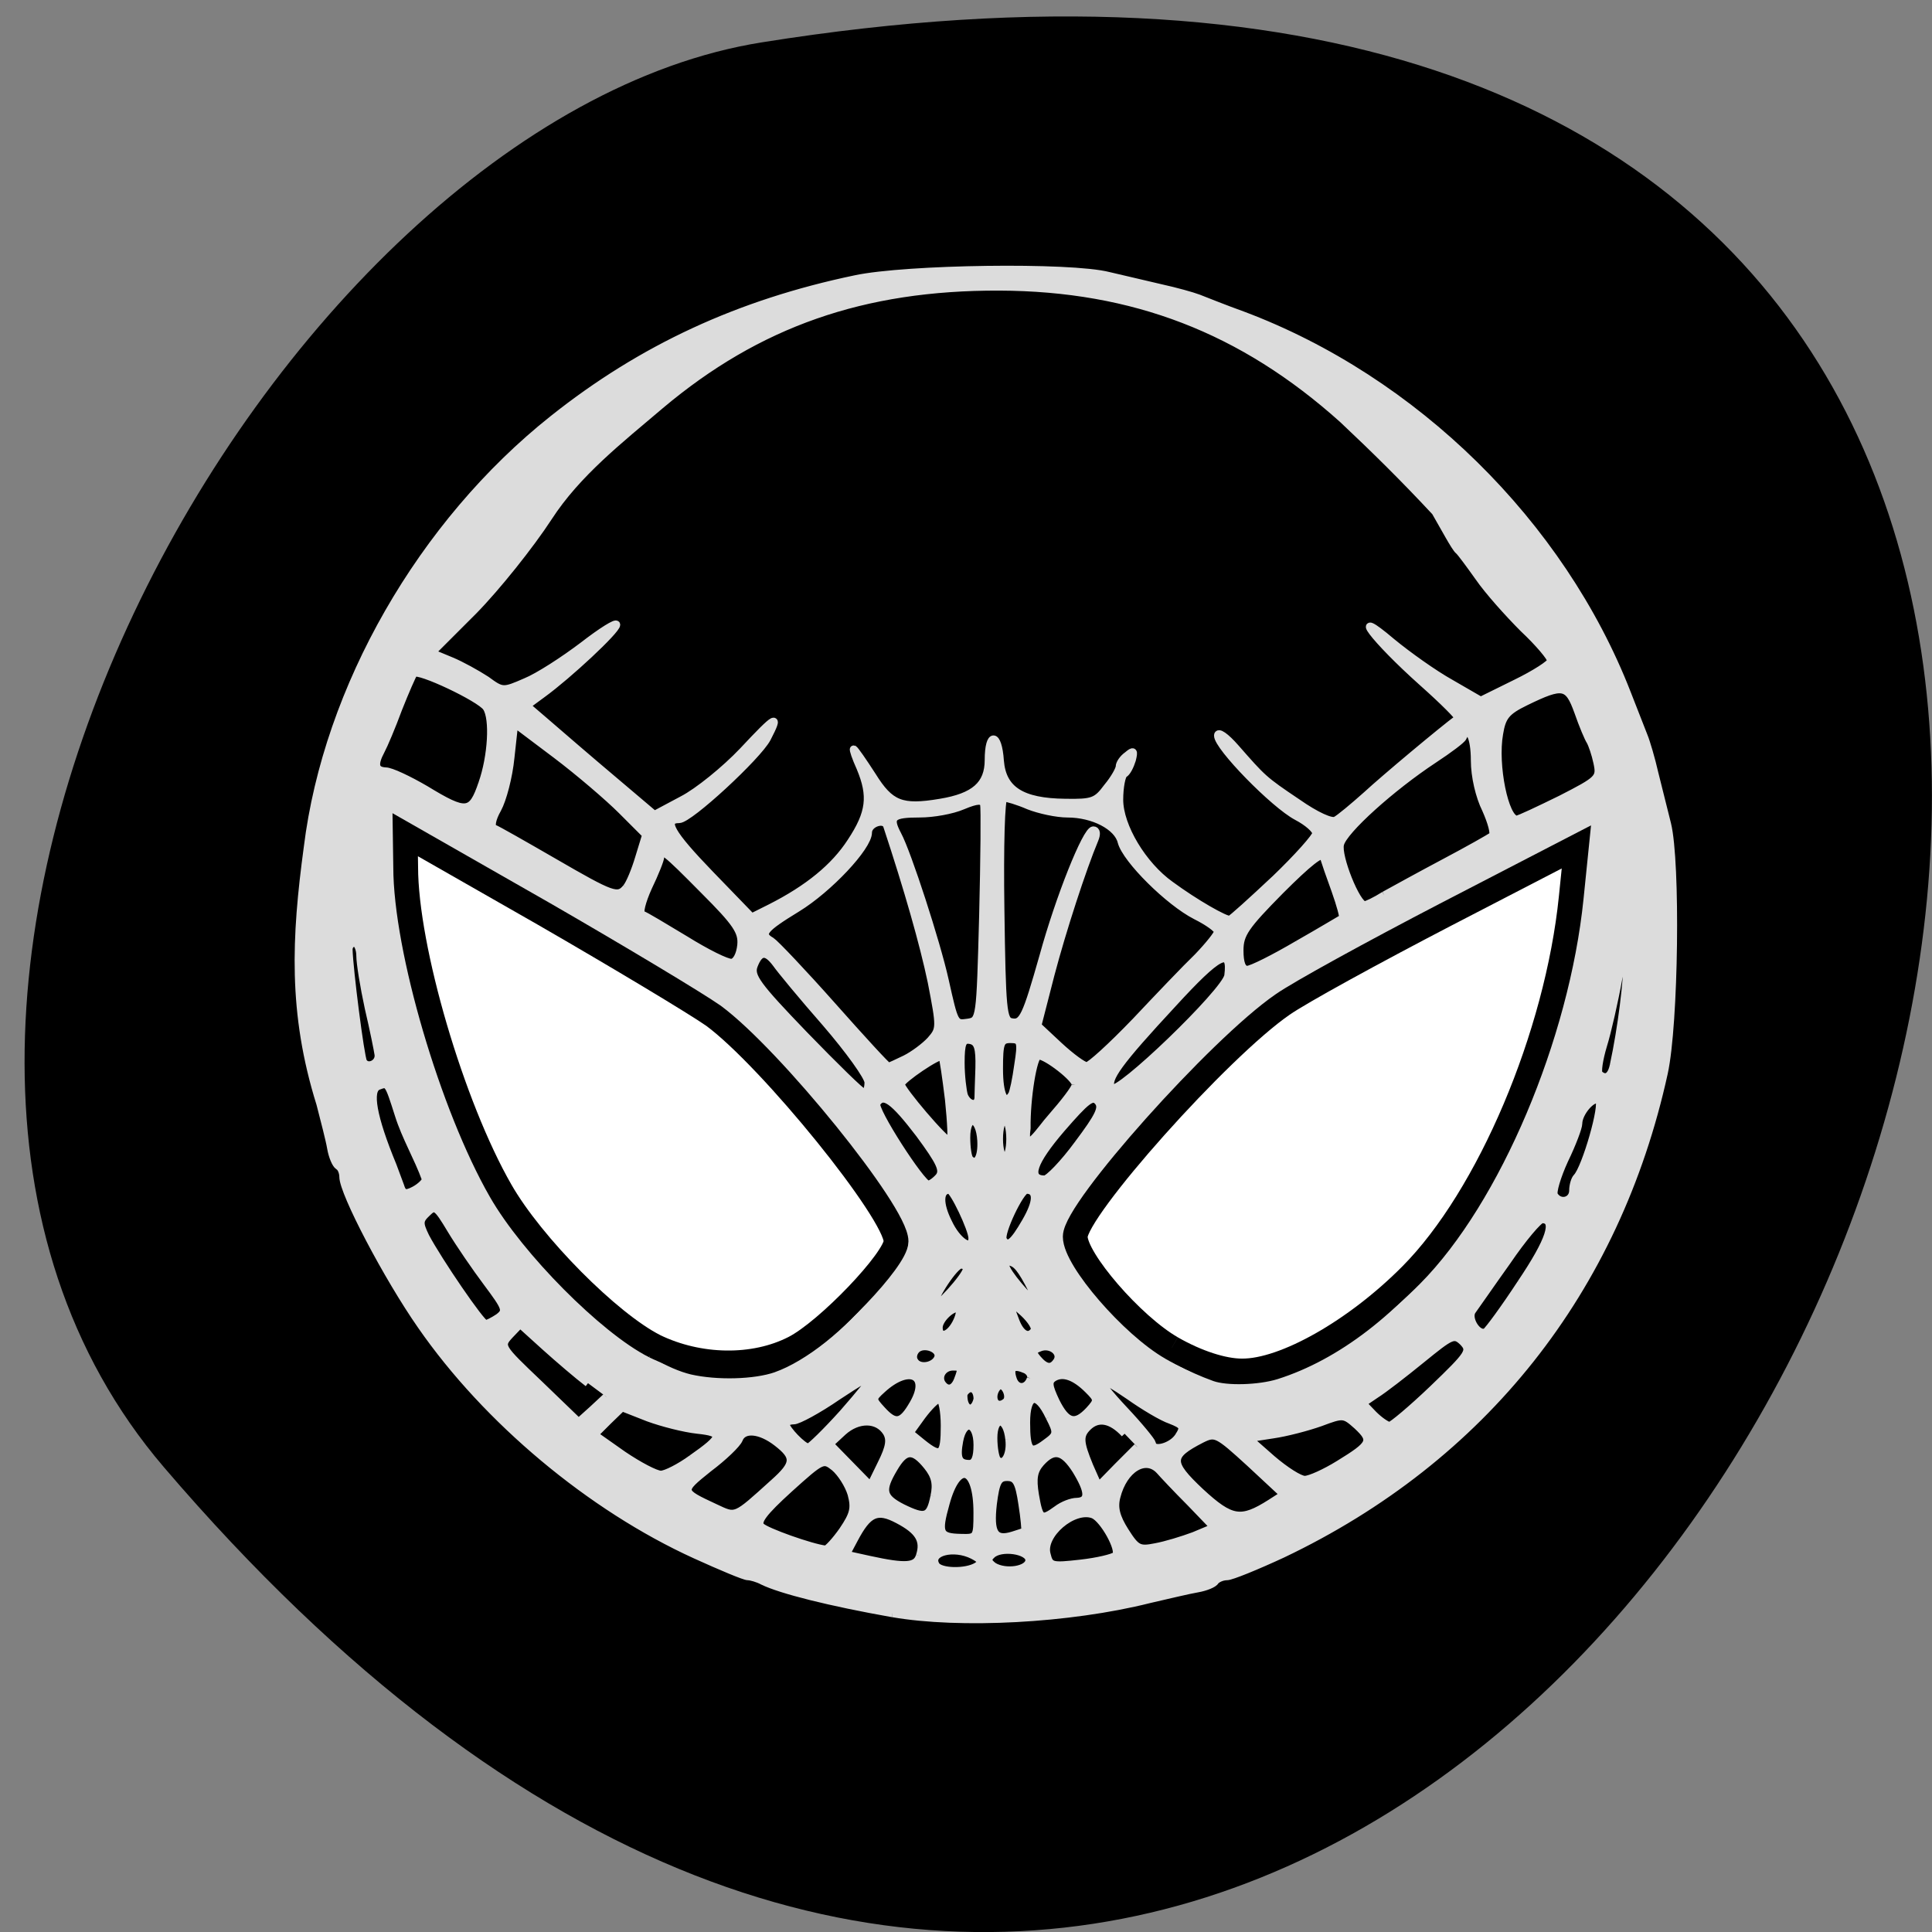 <svg xmlns="http://www.w3.org/2000/svg" viewBox="0 0 16 16"><rect x="0" y="0" width="16" height="16" fill="#808080" stroke="none"/><path d="m 1.355 12.148 c 11.934 13.965 23.41 -14.75 4.953 -11.797 c -4.047 0.645 -8.168 8.03 -4.953 11.797"/><path d="m 94.46 17.628 c -8.438 -1.5 -14.875 -3.125 -17.313 -4.313 c -0.688 -0.375 -1.625 -0.625 -2 -0.625 c -0.438 0 -3.563 -1.313 -7 -2.875 c -14 -6.375 -27.875 -18 -36.625 -30.625 c -4.5 -6.438 -10.438 -17.75 -10.438 -19.875 c 0 -0.563 -0.25 -1.25 -0.625 -1.438 c -0.375 -0.25 -0.813 -1.313 -1 -2.375 c -0.188 -1.125 -0.875 -3.75 -1.438 -5.938 c -3.813 -12.188 -3.313 -22.25 -1.688 -34.25 c 2.625 -21.313 15.25 -43.31 32.813 -57.25 c 11.875 -9.438 24.813 -15.438 40.38 -18.688 c 6.75 -1.438 28.688 -1.75 33.813 -0.438 c 1.813 0.438 4.875 1.125 6.937 1.625 c 2 0.438 4.25 1.063 5.063 1.375 c 0.813 0.313 3.438 1.375 5.875 2.25 c 23 8.625 42.563 27.875 51.38 50.5 c 0.938 2.375 1.938 4.938 2.25 5.75 c 0.313 0.75 1 3.063 1.438 5 c 0.5 2 1.25 5 1.688 6.75 c 1.25 5.063 1 26.688 -0.438 33.25 c -6.375 29.06 -24.19 51.5 -50.938 64.25 c -3.5 1.625 -6.875 3 -7.438 3 c -0.625 0 -1.313 0.313 -1.563 0.625 c -0.188 0.375 -1.313 0.813 -2.375 1 c -1.125 0.188 -4 0.875 -6.438 1.438 c -10.687 2.688 -25.312 3.438 -34.31 1.875 m 11.25 -6.313 c 0.813 -0.5 0.688 -0.813 -0.5 -1.438 c -2.563 -1.313 -6 -0.438 -4.938 1.313 c 0.563 0.938 4 1 5.438 0.125 m 7 -0.813 c 0 -1.313 -3.813 -1.875 -5 -0.688 c -0.625 0.563 -0.5 0.938 0.25 1.5 c 1.625 1 4.75 0.5 4.75 -0.813 m -14.625 -0.563 c 0.688 -2.062 -0.125 -3.375 -2.875 -4.812 c -2.813 -1.5 -4 -0.938 -5.875 2.625 l -1.063 2 l 3.125 0.688 c 4.875 1.063 6.25 0.938 6.688 -0.5 m 26.19 -0.063 c 0.688 -0.688 -1.625 -4.875 -3 -5.437 c -2.625 -1 -6.938 2.688 -6.188 5.312 c 0.375 1.563 0.625 1.625 4.5 1.188 c 2.25 -0.25 4.313 -0.75 4.688 -1.063 m -36.438 -3.375 c 1.438 -2.125 1.625 -2.938 1.125 -4.813 c -0.375 -1.25 -1.375 -2.813 -2.25 -3.563 c -1.5 -1.188 -1.625 -1.125 -6.06 2.875 c -3.438 3.125 -4.375 4.375 -3.75 5 c 0.625 0.688 6.813 2.875 8.625 3.062 c 0.25 0 1.313 -1.125 2.313 -2.562 m 46.875 0.75 l 2.688 -1.125 l -3.188 -3.313 c -1.813 -1.813 -3.625 -3.75 -4.063 -4.25 c -1.875 -2.063 -4.812 -0.25 -5.75 3.5 c -0.375 1.438 -0.063 2.688 1.125 4.563 c 1.5 2.375 1.875 2.562 4.062 2.125 c 1.375 -0.25 3.625 -0.937 5.125 -1.5 m -28.937 -3.063 c 0 -6.25 -2.625 -7 -4.188 -1.25 c -1.125 4 -0.875 4.5 2 4.563 c 2.125 0.063 2.188 0 2.188 -3.313 m 6.375 2.438 c 0.063 -0.063 -0.063 -1.688 -0.375 -3.625 c -0.438 -2.938 -0.813 -3.563 -2 -3.563 c -1.188 0 -1.5 0.625 -1.875 3.563 c -0.438 3.875 0.188 4.938 2.625 4.188 c 0.813 -0.25 1.563 -0.5 1.625 -0.563 m -33.563 -6.438 c 2.875 -2.563 2.938 -3.438 0.438 -5.375 c -2.25 -1.75 -4.5 -1.938 -5.063 -0.438 c -0.25 0.625 -2.063 2.375 -4.063 3.875 c -3.813 3.063 -3.813 3.063 0.875 5.25 c 2.813 1.313 2.563 1.438 7.813 -3.313 m 21.438 1.813 c 0.375 -1.688 0.125 -2.75 -0.938 -4.063 c -1.875 -2.312 -2.938 -2.25 -4.438 0.313 c -1.75 2.938 -1.563 3.875 1.125 5.25 c 3.063 1.5 3.688 1.313 4.25 -1.5 m 16.375 1.75 c 0.813 -0.625 2 -1.063 2.688 -1.063 c 1.688 -0.063 1.625 -1.313 -0.125 -4.188 c -1.688 -2.625 -2.938 -2.937 -4.688 -1 c -0.938 1.063 -1.125 2.063 -0.75 4.313 c 0.563 3.25 0.813 3.438 2.875 1.938 m 28.562 -0.875 l 1.75 -1.125 l -4.5 -4.188 c -4.375 -4 -4.625 -4.125 -6.5 -3.187 c -4.25 2.187 -4.313 3.062 -0.125 7 c 4.125 3.813 5.438 4 9.375 1.5 m -51.31 -9.438 c -1.188 -1.875 -3.813 -1.875 -5.813 -0.063 l -1.75 1.625 l 2.688 2.75 l 2.75 2.813 l 1.438 -2.938 c 1.125 -2.25 1.25 -3.25 0.688 -4.188 m 31.813 0.188 c -1.813 -1.938 -3.563 -2.25 -4.938 -0.875 c -1.125 1.125 -1.063 2 0.25 5.188 l 1.188 2.688 l 2.563 -2.625 l 2.625 -2.625 m 26.937 2.312 c 4.375 -2.687 4.563 -3.125 2.438 -5.125 c -1.75 -1.563 -1.875 -1.563 -4.875 -0.438 c -1.75 0.625 -4.625 1.375 -6.375 1.625 l -3.25 0.5 l 3.125 2.75 c 1.75 1.5 3.688 2.75 4.375 2.75 c 0.688 0 2.75 -0.938 4.563 -2.063 m -86.44 -0.75 c 4.188 -2.937 4.25 -3.437 0.75 -3.812 c -1.75 -0.188 -4.688 -0.938 -6.563 -1.625 l -3.5 -1.375 l -1.875 1.813 l -1.813 1.813 l 3.813 2.687 c 2.125 1.438 4.375 2.625 5.063 2.625 c 0.625 0 2.5 -0.938 4.125 -2.125 m 38.13 -1.812 c 0 -3.063 -1.813 -3.5 -2.375 -0.563 c -0.438 2.312 -0.125 3.062 1.313 3.062 c 0.75 0 1.063 -0.813 1.063 -2.5 m 4.25 -0.75 c -0.313 -3.063 -2.063 -3.125 -2.063 -0.188 c 0 1.375 0.25 2.687 0.5 2.937 c 0.938 0.875 1.813 -0.75 1.563 -2.75 m -8.625 -1.813 c 0 -1.938 -0.313 -3.563 -0.688 -3.563 c -0.375 0 -1.375 1 -2.313 2.25 l -1.625 2.25 l 1.688 1.375 c 2.5 2 2.938 1.625 2.938 -2.313 m 14 -1.188 c -1.625 -3.438 -3.063 -3.063 -3.063 0.75 c 0 3.813 0.5 4.313 2.563 2.75 c 1.563 -1.125 1.625 -1.313 0.5 -3.5 m -27.563 -0.5 c 2.25 -2.563 4.063 -4.813 4.063 -5 c 0 -0.25 -2.125 1 -4.75 2.75 c -2.625 1.813 -5.313 3.25 -5.875 3.25 c -0.563 0 -1.063 0.188 -1.063 0.5 c 0 0.625 2.313 3.063 3 3.063 c 0.25 0 2.375 -2.063 4.625 -4.563 m 44.812 3.125 c 0.813 -1.25 0.688 -1.5 -1.063 -2.188 c -1.125 -0.375 -3.625 -1.875 -5.562 -3.25 c -2 -1.375 -3.688 -2.375 -3.875 -2.25 c -0.188 0.188 1.313 2.063 3.313 4.188 c 2 2.125 3.625 4.125 3.687 4.438 c 0.063 1.125 2.625 0.438 3.5 -0.938 m 34 -6.375 c 4.875 -4.687 5.125 -5.062 4 -6.25 c -1.188 -1.125 -1.5 -0.938 -5.5 2.313 c -2.375 1.937 -5.125 4.062 -6.125 4.687 l -1.75 1.188 l 1.438 1.5 c 0.813 0.813 1.75 1.438 2.125 1.5 c 0.313 0 2.938 -2.188 5.813 -4.938 m -112.87 -0.75 c -1.313 -1 -3.875 -3.187 -5.75 -4.875 l -3.313 -3 l -1.375 1.438 c -1.375 1.5 -1.313 1.563 3.938 6.562 l 5.25 5.063 l 1.875 -1.688 l 1.813 -1.688 m 41 0.938 c 2.25 -3.875 -0.563 -5.188 -4.125 -1.938 c -1.375 1.25 -1.375 1.313 -0.063 2.75 c 1.813 2 2.688 1.813 4.188 -0.813 m 23.5 0.875 c 1.188 -1.313 1.188 -1.438 -0.125 -2.75 c -1.813 -1.813 -3.375 -2.313 -4.563 -1.625 c -0.813 0.5 -0.75 1.063 0.25 3.188 c 1.438 2.875 2.563 3.188 4.438 1.188 m -14.938 -1.5 c 0 -1.5 -1.063 -1.938 -1.813 -0.688 c -0.125 2.188 1.375 2.625 1.813 0.688 m 3.875 0.313 c 0.625 -0.688 -0.25 -2.5 -1 -2.063 c -0.375 0.25 -0.688 0.875 -0.688 1.438 c 0 1.063 0.875 1.375 1.688 0.625 m -6.5 -2.875 c 0.625 -1.625 0.563 -1.75 -0.625 -1.75 c -1.25 0 -2.063 1.188 -1.5 2.188 c 0.688 1.063 1.625 0.875 2.125 -0.438 m 9.75 -0.188 c 0.188 -0.438 -0.25 -1.063 -0.875 -1.25 c -1.5 -0.625 -2 -0.125 -1.438 1.438 c 0.5 1.313 1.875 1.188 2.313 -0.188 m 33.12 0.563 c 8.313 -2.625 16.5 -8.937 23.375 -18 c 3.5 -4.625 9.625 -16.75 11.813 -23.563 c 3.125 -9.563 6.313 -28.19 4.938 -29 c -0.563 -0.375 -31.688 16 -39.5 20.75 c -7.625 4.625 -28.437 28 -28.437 31.938 c 0 2.063 5.625 9.75 9.313 12.75 c 3.062 2.437 6 4.062 9.625 5.375 c 1.938 0.688 6.25 0.563 8.875 -0.25 m -67.12 -0.938 c 4.25 -1.5 9.75 -5.875 13.438 -10.687 c 1.875 -2.5 3.563 -4.875 3.75 -5.375 c 0.813 -2.063 -13.625 -21.19 -21 -27.813 c -1.813 -1.625 -5.313 -4.25 -7.813 -5.938 c -4.125 -2.75 -37.12 -21.625 -37.813 -21.625 c -0.625 0 -0.313 9.188 0.438 13.313 c 3.063 17.13 8.06 30.688 14.938 40.13 c 6.25 8.688 16.313 16.813 22.563 18.313 c 3.563 0.813 8.625 0.688 11.5 -0.313 m 21.625 -2.437 c 0.375 -1.188 -1.938 -2 -2.875 -1.063 c -0.438 0.438 -0.563 1.125 -0.25 1.563 c 0.625 1.062 2.688 0.687 3.125 -0.5 m 15.875 0.5 c 0.75 -1.125 -0.813 -2.375 -2.25 -1.813 c -1 0.375 -1.063 0.625 -0.313 1.5 c 1.063 1.25 1.875 1.375 2.563 0.313 m -13.5 -5.063 c 0.438 -0.813 0.625 -1.625 0.438 -1.875 c -0.625 -0.563 -2.688 1.25 -2.688 2.438 c 0 1.438 1.313 1.188 2.25 -0.563 m 10.5 0.938 c 0.188 -0.375 -0.438 -1.375 -1.438 -2.313 c -2 -1.813 -2.125 -1.688 -1.063 1.063 c 0.688 1.813 1.75 2.375 2.5 1.25 m 65 -6.313 c 3.875 -5.75 4.75 -8.5 2.813 -8.5 c -0.438 0 -2.563 2.5 -4.688 5.625 c -2.188 3.063 -4.25 6.06 -4.625 6.563 c -0.75 1 0.75 3.438 1.813 2.813 c 0.313 -0.188 2.438 -3.063 4.688 -6.5 m -136.56 4.563 c 1.125 -0.875 1 -1.188 -1.563 -4.625 c -1.5 -2 -3.688 -5.188 -4.813 -7.06 c -1.875 -3.125 -2.125 -3.313 -3.188 -2.25 c -1.063 1 -1.063 1.375 -0.188 3.188 c 1.688 3.188 7.438 11.625 8 11.625 c 0.25 0 1 -0.375 1.75 -0.875 m 62.5 -6.438 c 0 -0.313 -0.313 -0.563 -0.75 -0.563 c -0.813 0 -3.625 4.25 -3.625 5.375 c 0.063 0.813 4.375 -3.938 4.375 -4.813 m 9.313 3.938 c -1.625 -3.313 -2.375 -4.5 -3.25 -4.813 c -1.5 -0.563 -1.125 0.688 0.938 3.125 c 1.75 2.063 2.875 2.875 2.313 1.688 m -8.563 -8.06 c 0 -1.188 -2.5 -6.438 -3.063 -6.438 c -1.313 0 -1.375 1.813 -0.125 4.313 c 1.188 2.563 3.188 3.875 3.188 2.125 m 7.125 -2.188 c 1.563 -2.688 1.625 -4.25 0.125 -4.25 c -0.813 0 -3.563 5.813 -3.125 6.625 c 0.625 1.063 1.375 0.438 3 -2.375 m 73.12 -4.188 c 0 -0.688 0.25 -1.5 0.5 -1.75 c 1.188 -1.188 3.688 -9.875 2.938 -10.313 c -0.813 -0.5 -2.688 1.688 -2.688 3.125 c 0 0.5 -0.813 2.688 -1.875 4.875 c -1 2.188 -1.625 4.313 -1.375 4.688 c 0.75 1.25 2.5 0.813 2.5 -0.625 m -153.25 -1.5 c -1.063 -2.938 -2.688 -5.625 -3.625 -8.625 c -1.375 -4.313 -1.375 -4.313 -2.688 -3.813 c -1.375 0.5 -0.75 4.125 1.938 10.625 c 0.313 0.813 0.75 2 1 2.688 c 0.313 1.063 0.688 1.188 1.875 0.563 c 0.813 -0.438 1.5 -1.125 1.5 -1.438 m 68.56 -0.313 c 0.688 -0.875 0.188 -1.938 -2.625 -5.75 c -3.438 -4.5 -4.813 -5.5 -5.688 -4.063 c -0.5 0.75 6 10.813 6.875 10.813 c 0.313 0 0.938 -0.438 1.438 -1 m 18.563 -4.375 c 2.813 -3.75 3.375 -4.875 2.688 -5.688 c -0.75 -0.875 -1.563 -0.188 -4.875 3.625 c -3.813 4.438 -4.625 6.75 -2.25 6.75 c 0.5 0 2.563 -2.125 4.438 -4.688 m -12.938 -0.5 c -0.188 -3.188 -1.938 -3.563 -1.938 -0.375 c 0 1.313 0.188 2.625 0.438 2.875 c 0.938 0.938 1.625 -0.25 1.5 -2.5 m 3.875 -0.188 c 0 -1.438 -0.313 -2.563 -0.688 -2.563 c -0.438 0 -0.75 1.125 -0.75 2.563 c 0 1.375 0.313 2.5 0.75 2.5 c 0.375 0 0.688 -1.125 0.688 -2.5 m -8.188 -5.25 c -0.375 -3.063 -0.75 -5.625 -0.875 -5.75 c -0.375 -0.375 -5.438 3.063 -5.5 3.688 c 0 0.688 5.875 7.625 6.563 7.625 c 0.25 0 0.125 -2.5 -0.188 -5.563 m 16.938 -2 c 0.063 -0.813 -3.875 -3.875 -4.938 -3.875 c -0.688 0 -1.625 5.688 -1.563 9.688 c -0.563 4.063 1.875 0.063 3.25 -1.438 c 1.75 -2 3.25 -3.938 3.25 -4.375 m -13 1.813 c 0 -0.375 0.063 -2.25 0.125 -4.063 c 0.063 -2.688 -0.188 -3.5 -1.188 -3.688 c -1 -0.188 -1.25 0.375 -1.25 3 c 0 1.75 0.25 3.75 0.438 4.375 c 0.5 1.25 1.75 1.5 1.875 0.375 m 4.5 -0.5 c 0.188 -0.313 0.563 -2.063 0.813 -3.938 c 0.5 -3.125 0.375 -3.438 -1 -3.438 c -1.313 0 -1.5 0.438 -1.5 3.938 c 0 3.5 0.75 5 1.688 3.438 m -19.19 -1.625 c 0 -0.75 -2.563 -4.313 -5.688 -7.938 c -3.125 -3.563 -6.06 -7.125 -6.625 -7.938 c -1.313 -1.75 -2.188 -1.688 -2.938 0.25 c -0.563 1.438 0.375 2.688 6.75 9.313 c 4.063 4.188 7.625 7.688 7.938 7.688 c 0.313 0.063 0.563 -0.563 0.563 -1.375 m 48.06 -14.25 c 0.5 -3.875 -1.25 -2.938 -7.375 3.75 c -7.25 7.813 -8.937 10.125 -8.187 11.25 c 0.688 1.125 15.25 -12.875 15.562 -15 m 51.5 11.938 c 1.063 -4.938 1.875 -11.438 1.813 -14.25 c -0.063 -2.688 -0.188 -2.313 -1.125 2.563 c -0.563 3.125 -1.5 7.25 -2.063 9.06 c -0.563 1.875 -0.813 3.563 -0.563 3.813 c 0.875 0.813 1.625 0.375 1.938 -1.188 m -165 -1.375 c -0.063 -0.5 -0.625 -3.313 -1.313 -6.25 c -0.625 -2.875 -1.125 -6 -1.125 -6.938 c 0 -1 -0.375 -1.75 -0.75 -1.75 c -0.375 0 -0.75 0.375 -0.75 0.875 c 0.063 2.625 1.563 14.375 1.938 15 c 0.563 0.938 2.125 0.25 2 -0.938 m 70.38 0.563 c 1.125 -0.563 2.625 -1.688 3.375 -2.5 c 1.313 -1.5 1.313 -1.688 0.125 -7.813 c -1.063 -5.063 -3.125 -12.313 -5.938 -20.813 c -0.313 -1.063 -2.5 -0.375 -2.5 0.875 c 0 1.938 -5.313 7.563 -9.5 10.125 c -4.5 2.75 -5.063 3.438 -3.438 4.375 c 0.5 0.313 4.188 4.188 8.125 8.625 c 3.938 4.438 7.313 8.125 7.5 8.125 c 0.188 0 1.188 -0.5 2.25 -1 m 30.688 -4.938 c 3.062 -3.25 6.812 -7.188 8.375 -8.688 c 1.5 -1.563 2.688 -3.063 2.688 -3.375 c 0 -0.375 -1.313 -1.313 -2.938 -2.125 c -3.563 -1.813 -9.312 -7.5 -9.937 -9.875 c -0.5 -2.063 -3.75 -3.75 -7.188 -3.75 c -1.438 0 -3.75 -0.5 -5.188 -1.063 c -1.438 -0.625 -2.938 -1.063 -3.313 -1.063 c -0.375 0 -0.563 6.375 -0.438 14.875 c 0.188 13.438 0.313 14.875 1.438 15.06 c 1.5 0.313 1.938 -0.688 4.25 -8.813 c 2.125 -7.75 5.75 -16.813 6.688 -16.813 c 0.438 0 0.5 0.5 0.188 1.25 c -1.625 3.875 -4.313 12.13 -5.875 18.06 l -1.75 6.813 l 2.875 2.688 c 1.625 1.5 3.25 2.688 3.688 2.688 c 0.438 0 3.313 -2.625 6.438 -5.875 m -20.313 -14.188 c 0.188 -7.688 0.25 -14.375 0.125 -14.875 c -0.188 -0.625 -0.875 -0.625 -2.813 0.188 c -1.438 0.625 -4 1.063 -5.688 1.063 c -3.813 0 -4.25 0.438 -3 2.813 c 1.313 2.438 5.188 14.375 6.313 19.438 c 1.313 5.875 1.313 5.875 3.063 5.625 c 1.625 -0.25 1.625 -0.375 2 -14.25 m 42.06 3.813 c 3.188 -1.813 5.875 -3.438 6 -3.5 c 0.125 -0.125 -0.313 -1.75 -1 -3.688 c -0.688 -1.875 -1.375 -3.875 -1.563 -4.5 c -0.188 -0.688 -2.063 0.813 -5.75 4.5 c -4.688 4.75 -5.438 5.813 -5.438 8 c 0 1.688 0.313 2.563 1 2.563 c 0.563 0 3.563 -1.5 6.75 -3.375 m -74.37 0.125 c 0.188 -1.813 -0.625 -3 -4.938 -7.313 c -5.25 -5.313 -5.813 -5.75 -5.813 -4.5 c 0 0.375 -0.75 2.25 -1.625 4.063 c -0.875 1.938 -1.25 3.5 -0.875 3.625 c 0.438 0.125 3 1.688 5.813 3.375 c 2.813 1.75 5.563 3.125 6.188 3.063 c 0.625 -0.063 1.125 -1.063 1.25 -2.313 m 71.31 -8.813 c 3.063 -2.938 5.5 -5.688 5.5 -6.125 c 0 -0.5 -1.125 -1.5 -2.563 -2.25 c -3.063 -1.625 -10.563 -9.313 -10.563 -10.813 c 0 -0.625 1.063 0.125 2.375 1.625 c 3.625 4.125 3.688 4.25 8.25 7.313 c 2.5 1.75 4.563 2.688 5.125 2.375 c 0.5 -0.25 2.375 -1.813 4.125 -3.375 c 2.438 -2.25 10.06 -8.625 12.25 -10.25 c 0.188 -0.125 -2 -2.313 -4.813 -4.813 c -6.438 -5.75 -9.875 -10.313 -4.063 -5.375 c 2.125 1.75 5.625 4.25 7.875 5.5 l 4 2.313 l 4.688 -2.313 c 2.563 -1.25 4.688 -2.625 4.688 -3 c 0 -0.438 -1.625 -2.375 -3.688 -4.313 c -2 -2 -4.688 -5 -5.938 -6.813 c -1.25 -1.75 -2.438 -3.375 -2.688 -3.563 c -0.25 -0.188 -0.813 -1.125 -1.313 -2 c -0.5 -0.875 -1.313 -2.313 -1.813 -3.188 c -4.188 -4.5 -8.125 -8.375 -12.375 -12.375 c -13.375 -12 -27.937 -17.625 -45.875 -17.688 c -18.19 -0.063 -32.25 4.875 -45.25 15.813 c -5.438 4.625 -11.125 9.06 -14.938 14.938 c -2.438 3.75 -6.938 9.375 -10 12.5 l -5.625 5.625 l 2.563 1.063 c 1.375 0.563 3.5 1.75 4.75 2.563 c 2.125 1.563 2.25 1.563 5.25 0.25 c 1.688 -0.688 5.063 -2.875 7.625 -4.813 c 2.5 -1.938 4.5 -3.188 4.5 -2.813 c 0 0.75 -6.438 6.75 -9.875 9.25 l -2.125 1.563 l 2.188 1.875 c 3.125 2.688 5.188 4.5 10.375 8.875 l 4.5 3.813 l 3.75 -2 c 2.063 -1.063 5.688 -4 8.06 -6.5 c 4.5 -4.813 5 -5.063 3.25 -1.688 c -1.25 2.375 -10.375 10.813 -11.75 10.813 c -2.188 0 -1.125 1.875 4.125 7.313 l 5.563 5.75 l 2.5 -1.25 c 5.063 -2.563 8.563 -5.438 10.75 -8.813 c 2.563 -3.875 2.813 -6.125 1.25 -9.875 c -0.625 -1.375 -1 -2.5 -0.875 -2.5 c 0.125 0 1.25 1.625 2.5 3.563 c 2.375 3.813 3.875 4.438 9.06 3.563 c 4.563 -0.75 6.438 -2.375 6.438 -5.688 c 0 -3.75 1.313 -3.688 1.563 0.125 c 0.313 3.875 2.875 5.5 8.688 5.563 c 3.688 0.063 4.188 -0.125 5.625 -2.063 c 0.938 -1.125 1.625 -2.375 1.625 -2.75 c 0 -0.375 0.438 -1.063 1.063 -1.5 c 0.813 -0.688 0.938 -0.625 0.625 0.625 c -0.25 0.813 -0.688 1.688 -1.063 1.875 c -0.313 0.188 -0.625 1.75 -0.625 3.438 c 0 3.563 3.125 8.75 6.812 11.375 c 3.313 2.438 7.375 4.75 7.938 4.625 c 0.25 -0.063 2.938 -2.5 6 -5.375 m 14.625 2.125 c 1.25 -0.688 4.875 -2.688 8.06 -4.375 c 3.188 -1.688 6.06 -3.313 6.375 -3.563 c 0.313 -0.25 -0.125 -1.813 -0.875 -3.5 c -0.875 -1.75 -1.5 -4.438 -1.5 -6.563 c 0 -3.125 -0.813 -4.75 -1.563 -3.063 c -0.125 0.313 -1.875 1.625 -3.875 2.938 c -5.688 3.75 -12.06 9.5 -12.5 11.313 c -0.438 1.563 2.188 8.125 3.25 8.125 c 0.25 0 1.438 -0.563 2.625 -1.313 m -101.25 -1 c 0.438 -0.5 1.188 -2.313 1.688 -4 l 0.938 -3.063 l -3.25 -3.25 c -1.75 -1.75 -5.688 -5.125 -8.75 -7.438 l -5.563 -4.188 l -0.5 4.563 c -0.25 2.563 -1.063 5.625 -1.75 6.875 c -0.75 1.313 -0.938 2.375 -0.5 2.563 c 0.375 0.125 4 2.188 8 4.5 c 7.875 4.563 8.563 4.813 9.688 3.438 m 124.81 -11.813 c 5.125 -2.625 5.313 -2.813 4.875 -4.875 c -0.25 -1.188 -0.688 -2.438 -0.938 -2.875 c -0.25 -0.375 -1 -2.125 -1.625 -3.938 c -1.313 -3.625 -2 -3.75 -7 -1.313 c -2.563 1.25 -3.125 1.938 -3.5 4.25 c -0.75 4.188 0.75 11.438 2.313 11.438 c 0.313 0 2.938 -1.25 5.875 -2.688 m -144.06 -2.125 c 1.25 -3.563 1.563 -8.625 0.563 -10.125 c -0.813 -1.25 -9.125 -5.188 -9.688 -4.563 c -0.188 0.25 -1.125 2.375 -2.063 4.75 c -0.875 2.375 -1.938 4.875 -2.313 5.563 c -1 1.875 -0.813 2.688 0.625 2.75 c 0.688 0 3.063 1.125 5.313 2.438 c 5.438 3.313 6.188 3.25 7.563 -0.813" transform="matrix(0.062 0 0 0.062 1.534 12.269)" fill="#dcdcdc" stroke="#dcdcdc"/><g fill="#fff" stroke="#000" stroke-width="3.311" transform="scale(0.062)"><path d="m 156.5 180.06 c -5.25 -3 -12.875 -11.813 -12.875 -14.875 c 0 -3.625 19.25 -25.19 27.688 -31 c 2.313 -1.625 12.13 -7 21.75 -12 l 17.5 -9.06 l -0.688 6.75 c -1.875 18.438 -11 40 -21.375 50.44 c -7.375 7.438 -16.938 12.875 -22.625 12.813 c -2.5 0 -6 -1.125 -9.375 -3.063"/><path d="m 87.44 179.81 c -6.06 -3.063 -16.375 -13.438 -20.563 -20.75 c -6.5 -11.313 -12.688 -32.375 -12.688 -43.25 l -0.063 -4.313 l 18.5 10.563 c 10.188 5.875 20.375 12 22.688 13.625 c 7.688 5.688 24.375 26.313 24.375 30.13 c 0 2.375 -9.188 12 -13.625 14.25 c -5.375 2.75 -12.688 2.625 -18.625 -0.25"/></g></svg>